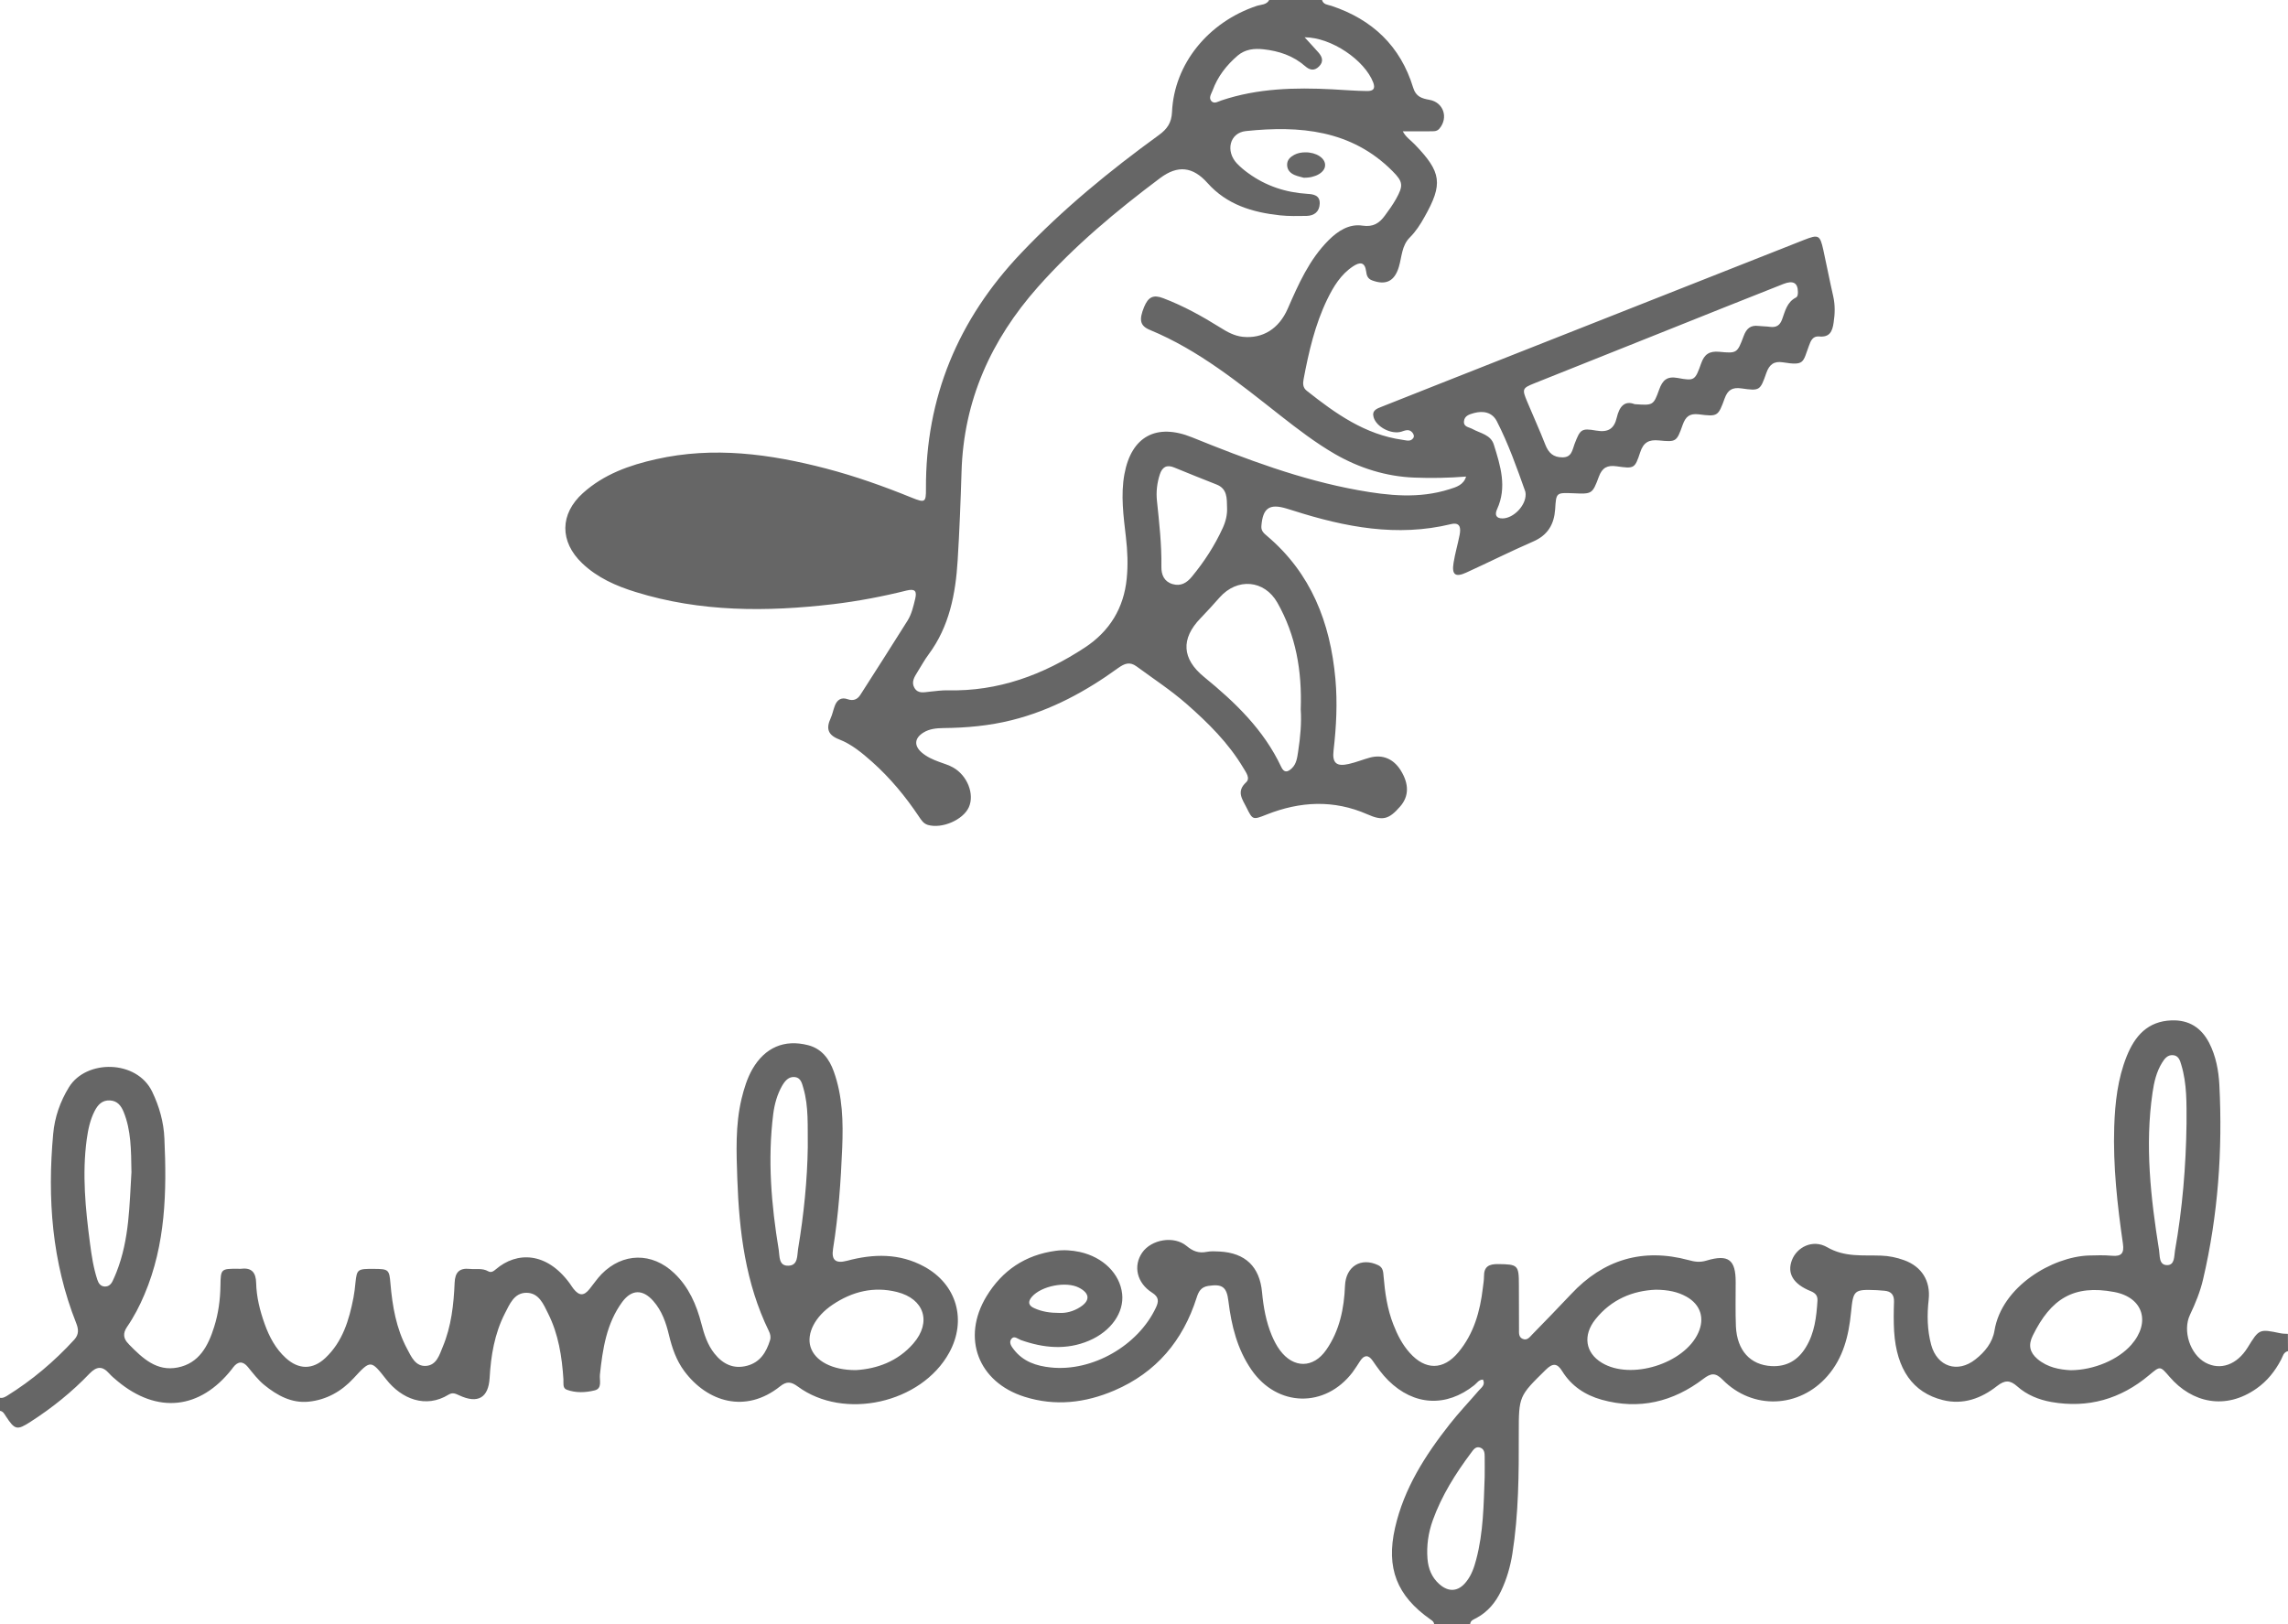 <?xml version="1.0" encoding="utf-8"?>
<!-- Generator: Adobe Illustrator 27.8.0, SVG Export Plug-In . SVG Version: 6.00 Build 0)  -->
<svg version="1.1" id="Layer_1" xmlns="http://www.w3.org/2000/svg" xmlns:xlink="http://www.w3.org/1999/xlink" x="0px" y="0px"
	 viewBox="0 0 200 142.03" style="enable-background:new 0 0 200 142.03;" xml:space="preserve">
<style type="text/css">
	.st0{fill:url(#SVGID_1_);}
	.st1{fill:url(#SVGID_00000135660927675073249140000016855898292379959484_);}
	.st2{fill:url(#SVGID_00000145037000599563147490000001126596474485318041_);}
	.st3{fill:url(#SVGID_00000170970744586397300740000013757037666287125129_);}
	.st4{fill:url(#SVGID_00000083087286296582431790000017932241888808251776_);}
	.st5{fill:url(#SVGID_00000031913524732078719620000003984494385916240554_);}
	.st6{fill:#EFDF00;}
	.st7{fill:#666666;}
	.st8{fill:#A39300;}
	.st9{fill:#D0C200;}
	.st10{fill:#00514D;}
	.st11{fill:#DD7901;}
</style>
<g>
	<path class="st7" d="M115.56,0c0.12,0.41,0.51,0.41,0.82,0.51c3.58,1.19,6.04,3.52,7.15,7.16c0.24,0.79,0.76,0.94,1.43,1.06
		c1.22,0.22,1.67,1.56,0.86,2.52c-0.24,0.28-0.56,0.22-0.86,0.23c-0.75,0.01-1.51,0-2.34,0c0.26,0.51,0.71,0.79,1.06,1.16
		c2.33,2.42,2.47,3.44,0.84,6.33c-0.36,0.65-0.76,1.27-1.29,1.8c-0.71,0.71-0.69,1.69-0.95,2.56c-0.37,1.24-1.11,1.64-2.33,1.19
		c-0.39-0.14-0.49-0.43-0.53-0.78c-0.11-0.86-0.56-0.84-1.15-0.45c-1.07,0.71-1.71,1.77-2.25,2.88c-1.07,2.21-1.62,4.59-2.07,6.99
		c-0.07,0.38-0.07,0.74,0.28,1.01c2.51,1.99,5.09,3.83,8.38,4.29c0.32,0.04,0.69,0.19,0.93-0.16c0.11-0.17,0.02-0.37-0.11-0.51
		c-0.29-0.31-0.63-0.14-0.95-0.04c-0.88,0.25-2.17-0.42-2.41-1.27c-0.17-0.59,0.28-0.75,0.69-0.91c1.6-0.64,3.21-1.27,4.82-1.91
		c10.7-4.23,21.41-8.46,32.11-12.68c1.27-0.5,1.4-0.44,1.69,0.87c0.3,1.36,0.56,2.72,0.87,4.07c0.17,0.77,0.15,1.52,0.03,2.3
		c-0.11,0.77-0.35,1.29-1.27,1.2c-0.54-0.05-0.73,0.37-0.88,0.8c-0.55,1.47-0.37,1.77-2.29,1.46c-0.77-0.12-1.18,0.19-1.44,0.93
		c-0.54,1.55-0.58,1.58-2.18,1.35c-0.79-0.11-1.19,0.13-1.46,0.87c-0.57,1.57-0.61,1.61-2.25,1.4c-0.82-0.1-1.16,0.19-1.42,0.91
		c-0.53,1.49-0.56,1.52-2.08,1.37c-0.89-0.09-1.36,0.18-1.64,1.05c-0.47,1.42-0.52,1.43-2.07,1.21c-0.8-0.11-1.25,0.12-1.54,0.91
		c-0.57,1.54-0.61,1.52-2.24,1.45c-1.5-0.06-1.49-0.06-1.58,1.4c-0.09,1.3-0.63,2.25-1.9,2.81c-1.98,0.86-3.91,1.83-5.88,2.73
		c-0.95,0.43-1.27,0.18-1.1-0.86c0.13-0.82,0.37-1.62,0.53-2.44c0.11-0.58,0.07-1.14-0.76-0.94c-4.71,1.14-9.25,0.26-13.74-1.17
		c-0.21-0.07-0.41-0.12-0.62-0.19c-1.51-0.46-2.09-0.05-2.21,1.54c-0.03,0.41,0.22,0.62,0.48,0.84c3.87,3.27,5.54,7.58,5.99,12.5
		c0.19,2.11,0.08,4.19-0.16,6.27c-0.13,1.09,0.25,1.43,1.33,1.18c0.63-0.14,1.23-0.39,1.86-0.56c1.1-0.29,2.05,0.11,2.68,1.12
		c0.74,1.19,0.73,2.27-0.05,3.16c-0.99,1.14-1.54,1.27-2.87,0.68c-2.94-1.29-5.88-1.14-8.82,0.03c-1.19,0.47-1.2,0.47-1.74-0.62
		c-0.36-0.72-0.91-1.4-0.04-2.2c0.4-0.36-0.01-0.88-0.24-1.27c-1.3-2.18-3.07-3.93-4.96-5.59c-1.37-1.2-2.9-2.2-4.37-3.28
		c-0.6-0.44-1.05-0.25-1.58,0.12c-2.84,2.06-5.89,3.72-9.33,4.58c-1.96,0.49-3.95,0.67-5.95,0.69c-0.63,0.01-1.24,0.06-1.78,0.4
		c-0.77,0.48-0.83,1.13-0.15,1.73c0.45,0.39,0.99,0.63,1.54,0.83c0.4,0.15,0.83,0.27,1.2,0.48c1.26,0.7,1.9,2.34,1.39,3.48
		c-0.5,1.11-2.35,1.91-3.58,1.55c-0.4-0.12-0.58-0.43-0.79-0.74c-1.17-1.75-2.51-3.37-4.08-4.77c-0.88-0.78-1.8-1.55-2.89-1.97
		c-1-0.39-1.15-0.96-0.74-1.85c0.15-0.33,0.22-0.7,0.35-1.05c0.19-0.54,0.56-0.82,1.14-0.61c0.49,0.17,0.85,0.02,1.11-0.39
		c1.38-2.16,2.76-4.31,4.12-6.48c0.36-0.58,0.51-1.25,0.67-1.91c0.16-0.67-0.01-0.9-0.73-0.73c-2.13,0.53-4.28,0.94-6.46,1.2
		c-5.81,0.68-11.58,0.69-17.23-1.06c-1.72-0.53-3.36-1.25-4.69-2.52c-1.98-1.89-1.97-4.31,0.07-6.14c1.82-1.64,4.06-2.44,6.4-2.96
		c5.01-1.13,9.94-0.46,14.82,0.81c2.57,0.67,5.07,1.56,7.53,2.56c1.14,0.46,1.24,0.41,1.23-0.78c-0.04-7.99,2.81-14.8,8.29-20.58
		c3.67-3.87,7.77-7.23,12.07-10.35c0.73-0.53,1.11-1.08,1.15-2.03c0.19-4.19,3.16-7.84,7.39-9.26c0.39-0.13,0.89-0.08,1.12-0.55
		C112.47,0,114.01,0,115.56,0z M128.16,41.67c-1.51,0.12-3.05,0.15-4.53,0.09c-2.43-0.09-4.79-0.82-6.94-2.06
		c-1.69-0.98-3.23-2.16-4.76-3.36c-3.59-2.82-7.13-5.72-11.41-7.49c-0.88-0.36-0.97-0.89-0.51-2.01c0.36-0.87,0.8-1.1,1.66-0.77
		c1.77,0.67,3.41,1.58,5.01,2.58c0.6,0.38,1.22,0.72,1.95,0.8c1.75,0.18,3.16-0.7,3.93-2.45c0.94-2.15,1.88-4.3,3.58-6
		c0.81-0.81,1.8-1.45,2.96-1.27c0.94,0.14,1.47-0.22,1.95-0.87c0.35-0.47,0.69-0.95,0.98-1.46c0.65-1.17,0.63-1.5-0.31-2.44
		c-3.59-3.61-8.12-3.99-12.81-3.5c-1.44,0.15-1.8,1.77-0.78,2.84c0.3,0.31,0.63,0.59,0.98,0.84c1.54,1.12,3.27,1.69,5.17,1.81
		c0.53,0.03,1.11,0.12,1.08,0.86c-0.03,0.71-0.48,1.05-1.15,1.07c-0.77,0.01-1.55,0.03-2.31-0.05c-2.42-0.26-4.66-0.93-6.35-2.83
		c-1.28-1.43-2.59-1.59-4.14-0.43c-3.83,2.87-7.5,5.93-10.69,9.53c-4.09,4.62-6.49,9.92-6.67,16.16c-0.08,2.59-0.18,5.18-0.34,7.76
		c-0.18,2.92-0.73,5.76-2.53,8.19c-0.37,0.49-0.66,1.04-0.99,1.56c-0.26,0.42-0.55,0.87-0.26,1.37c0.31,0.54,0.84,0.39,1.33,0.34
		c0.52-0.05,1.05-0.13,1.57-0.12c4.43,0.11,8.36-1.35,12-3.74c2.16-1.42,3.41-3.45,3.66-6.04c0.12-1.2,0.07-2.4-0.07-3.6
		c-0.21-1.84-0.47-3.68-0.13-5.53c0.61-3.3,2.8-4.47,5.91-3.21c4.72,1.91,9.48,3.71,14.52,4.62c2.66,0.48,5.32,0.76,7.97-0.08
		c0.61-0.19,1.26-0.38,1.47-1.13L128.16,41.67z M142.89,35.34c1.6,0.11,1.64,0.12,2.14-1.27c0.29-0.81,0.67-1.2,1.63-1.02
		c1.46,0.27,1.51,0.22,2.04-1.27c0.28-0.81,0.73-1.1,1.58-1.02c1.55,0.15,1.58,0.12,2.14-1.38c0.24-0.65,0.6-0.97,1.3-0.88
		c0.34,0.04,0.68,0.03,1.01,0.08c0.55,0.07,0.86-0.14,1.05-0.66c0.26-0.71,0.42-1.5,1.2-1.9c0.17-0.09,0.18-0.3,0.18-0.5
		c-0.01-0.78-0.41-1.03-1.27-0.69c-3.38,1.33-6.76,2.69-10.14,4.04c-3.87,1.54-7.73,3.08-11.59,4.63c-1.1,0.44-1.13,0.51-0.66,1.63
		c0.52,1.25,1.09,2.49,1.58,3.75c0.28,0.72,0.7,1.11,1.49,1.11c0.83,0.01,0.87-0.66,1.07-1.18c0.49-1.26,0.58-1.39,1.89-1.16
		c1.05,0.18,1.57-0.16,1.8-1.15C141.54,35.61,141.97,34.98,142.89,35.34z M113.7,62.02c0.12-3.38-0.43-6.48-2.04-9.32
		c-1.14-2.01-3.51-2.19-5.04-0.47c-0.55,0.62-1.11,1.24-1.69,1.84c-1.72,1.78-1.62,3.54,0.32,5.12c2.72,2.22,5.22,4.62,6.74,7.86
		c0.25,0.54,0.56,0.48,0.93,0.13c0.41-0.39,0.47-0.93,0.55-1.44C113.67,64.46,113.78,63.17,113.7,62.02z M107.26,44.37
		c-0.02-0.8,0.03-1.64-0.93-2.01c-1.23-0.49-2.46-0.97-3.68-1.48c-0.67-0.28-1.06-0.04-1.27,0.61c-0.24,0.74-0.33,1.51-0.25,2.28
		c0.2,1.93,0.42,3.85,0.39,5.79c-0.01,0.7,0.24,1.29,0.97,1.51c0.71,0.21,1.24-0.09,1.69-0.64c1.08-1.31,2-2.72,2.71-4.28
		C107.15,45.58,107.29,44.99,107.26,44.37z M114.04,3.26c0.47,0.52,0.85,0.92,1.21,1.33c0.34,0.39,0.47,0.8,0.05,1.22
		c-0.42,0.42-0.82,0.32-1.22-0.03c-1.04-0.91-2.28-1.32-3.63-1.47c-0.81-0.09-1.6-0.01-2.26,0.55c-0.98,0.84-1.75,1.83-2.19,3.04
		c-0.11,0.3-0.38,0.65-0.1,0.95c0.25,0.26,0.59,0.02,0.87-0.07c3.16-1.06,6.42-1.14,9.69-0.97c1.01,0.05,2.02,0.14,3.04,0.15
		c0.5,0,0.75-0.16,0.54-0.74C119.29,5.26,116.39,3.27,114.04,3.26z M133.36,43.22c-0.01-0.06,0-0.15-0.03-0.24
		c-0.74-2.09-1.48-4.18-2.49-6.15c-0.4-0.78-1.18-0.94-2.01-0.71c-0.39,0.11-0.81,0.23-0.86,0.71c-0.05,0.51,0.44,0.51,0.74,0.68
		c0.68,0.38,1.6,0.49,1.87,1.37c0.58,1.85,1.17,3.72,0.28,5.65c-0.21,0.47-0.1,0.8,0.48,0.8C132.31,45.32,133.38,44.2,133.36,43.22z
		"/>
	<path class="st7" d="M200,118.14c-0.41,0.09-0.45,0.47-0.61,0.76c-0.53,1-1.21,1.86-2.14,2.51c-2.71,1.91-5.64,1.26-7.6-1.02
		c-0.84-0.97-0.81-0.97-1.8-0.14c-2.48,2.08-5.32,2.9-8.53,2.34c-1.11-0.2-2.15-0.62-2.99-1.37c-0.63-0.56-1.08-0.56-1.76-0.03
		c-1.38,1.09-2.98,1.67-4.74,1.23c-2.63-0.65-4.05-2.7-4.26-6c-0.05-0.86-0.04-1.73-0.01-2.59c0.02-0.62-0.25-0.92-0.84-0.97
		c-0.21-0.02-0.43-0.04-0.65-0.05c-2.03-0.08-2.07-0.03-2.27,1.97c-0.2,2.02-0.68,3.96-2.06,5.54c-2.46,2.82-6.54,2.98-9.16,0.32
		c-0.62-0.63-1.01-0.59-1.68-0.08c-2.65,2.02-5.62,2.74-8.89,1.83c-1.44-0.4-2.65-1.2-3.45-2.49c-0.45-0.74-0.85-0.71-1.44-0.13
		c-2.35,2.31-2.36,2.3-2.36,5.58c0.01,3.51-0.01,7.02-0.56,10.51c-0.18,1.13-0.5,2.23-0.99,3.26c-0.48,1-1.16,1.82-2.14,2.35
		c-0.23,0.13-0.54,0.2-0.56,0.55c-1.05,0-2.1,0-3.15,0c-0.01-0.21-0.16-0.31-0.32-0.42c-2.94-2.06-3.89-4.49-3.1-7.99
		c0.78-3.46,2.64-6.36,4.79-9.09c0.8-1.02,1.7-1.96,2.54-2.94c0.23-0.26,0.59-0.49,0.36-0.95c-0.37,0-0.53,0.31-0.76,0.49
		c-2.45,1.95-5.27,1.8-7.51-0.41c-0.53-0.52-0.96-1.13-1.38-1.74c-0.36-0.52-0.73-0.51-1.08,0.02c-0.22,0.33-0.43,0.68-0.67,1
		c-2.4,3.15-6.59,3.05-8.84-0.22c-1.24-1.8-1.75-3.86-2.01-6c-0.15-1.25-0.54-1.52-1.77-1.33c-0.63,0.1-0.84,0.49-1.01,1.03
		c-1.2,3.76-3.53,6.54-7.19,8.11c-2.54,1.09-5.17,1.4-7.86,0.55c-4.05-1.28-5.52-5.15-3.32-8.78c1.38-2.27,3.39-3.62,6.04-3.98
		c0.71-0.1,1.42-0.05,2.12,0.1c2.04,0.45,3.5,1.9,3.7,3.66c0.18,1.62-0.95,3.27-2.9,4.1c-1.98,0.84-3.98,0.64-5.96-0.06
		c-0.27-0.1-0.58-0.42-0.83-0.09c-0.23,0.32,0.01,0.65,0.22,0.92c0.82,1.06,1.97,1.44,3.24,1.57c3.63,0.38,7.62-1.91,9.18-5.23
		c0.26-0.55,0.27-0.93-0.33-1.31c-1.34-0.85-1.67-2.34-0.87-3.5c0.8-1.16,2.78-1.51,3.89-0.58c0.55,0.46,1.06,0.65,1.76,0.51
		c0.36-0.07,0.74-0.05,1.11-0.03c2.26,0.12,3.51,1.32,3.72,3.57c0.12,1.3,0.35,2.57,0.85,3.77c0.19,0.45,0.42,0.9,0.71,1.29
		c1.18,1.6,2.92,1.6,4.05-0.03c1.17-1.68,1.56-3.61,1.64-5.61c0.07-1.68,1.39-2.52,2.91-1.79c0.41,0.2,0.43,0.57,0.46,0.94
		c0.12,1.45,0.32,2.88,0.86,4.25c0.35,0.9,0.78,1.75,1.43,2.47c1.36,1.53,2.94,1.53,4.25-0.05c1.35-1.62,1.9-3.57,2.14-5.63
		c0.04-0.34,0.1-0.68,0.1-1.01c-0.01-0.86,0.44-1.08,1.23-1.07c1.73,0.02,1.82,0.08,1.82,1.82c0,1.3,0,2.59,0.01,3.89
		c0,0.3-0.04,0.66,0.3,0.82c0.4,0.19,0.63-0.14,0.86-0.38c1.14-1.17,2.28-2.34,3.4-3.53c2.81-3.01,6.25-4.05,10.26-2.97
		c0.54,0.15,0.99,0.22,1.58,0.04c1.91-0.57,2.54-0.07,2.54,1.87c0,1.3-0.03,2.59,0.02,3.89c0.1,2.11,1.26,3.37,3.11,3.47
		c1.33,0.07,2.32-0.52,3-1.64c0.77-1.25,0.93-2.66,1.02-4.09c0.02-0.42-0.17-0.65-0.58-0.82c-1.54-0.62-2.09-1.55-1.66-2.7
		c0.43-1.15,1.82-1.87,3.08-1.15c1.55,0.9,3.12,0.68,4.72,0.74c0.68,0.02,1.35,0.16,1.99,0.39c1.55,0.55,2.35,1.81,2.17,3.46
		c-0.15,1.33-0.13,2.65,0.22,3.95c0.52,1.91,2.31,2.51,3.87,1.27c0.82-0.64,1.49-1.47,1.66-2.5c0.64-3.92,5.11-6.47,8.23-6.58
		c0.68-0.02,1.36-0.04,2.03,0.02c0.85,0.08,1.09-0.23,0.97-1.06c-0.49-3.39-0.87-6.79-0.76-10.22c0.07-2.1,0.3-4.19,1.09-6.16
		c0.71-1.77,1.83-3.07,3.93-3.14c1.52-0.05,2.59,0.64,3.28,1.97c0.59,1.15,0.82,2.41,0.89,3.66c0.29,5.73-0.11,11.4-1.42,17
		c-0.25,1.08-0.67,2.11-1.15,3.12c-0.66,1.39,0.01,3.45,1.36,4.18c1.31,0.7,2.75,0.18,3.68-1.32c1.01-1.64,1.01-1.64,2.88-1.25
		c0.21,0.04,0.43,0.04,0.64,0.05C200,117.15,200,117.65,200,118.14z M144.74,112.77c-2.01,0.08-3.89,0.84-5.29,2.6
		c-1.1,1.39-0.88,2.91,0.57,3.79c2.54,1.54,7.21,0.08,8.43-2.62c0.58-1.28,0.2-2.47-1.03-3.16
		C146.65,112.95,145.81,112.78,144.74,112.77z M181,119.81c2.05-0.01,4.17-0.93,5.3-2.22c1.71-1.95,1.06-4.14-1.49-4.62
		c-3.56-0.67-5.54,0.6-7.12,3.81c-0.42,0.85-0.25,1.48,0.4,2.04C178.98,119.58,180.06,119.76,181,119.81z M191.13,98.24
		c0-1.73,0.05-3.46-0.46-5.14c-0.11-0.37-0.23-0.81-0.74-0.84c-0.46-0.03-0.72,0.31-0.93,0.65c-0.5,0.8-0.71,1.71-0.84,2.62
		c-0.68,4.63-0.16,9.22,0.57,13.79c0.08,0.49-0.03,1.31,0.72,1.3c0.66-0.01,0.59-0.79,0.67-1.26
		C190.77,105.69,191.08,101.98,191.13,98.24z M129.78,129.13c0-0.58,0.01-1.17,0-1.75c0-0.31-0.02-0.65-0.36-0.79
		c-0.41-0.17-0.62,0.16-0.82,0.43c-1.37,1.83-2.58,3.75-3.36,5.92c-0.39,1.09-0.55,2.21-0.46,3.36c0.07,0.86,0.37,1.62,1.02,2.2
		c0.83,0.75,1.69,0.68,2.38-0.21c0.45-0.57,0.68-1.24,0.86-1.93C129.67,133.99,129.69,131.55,129.78,129.13z M92.6,114.8
		c0.58,0.03,1.23-0.13,1.82-0.51c0.89-0.57,0.85-1.21-0.11-1.7c-1.12-0.58-3.29-0.15-4.11,0.8c-0.38,0.44-0.3,0.78,0.22,1
		C91.08,114.69,91.78,114.8,92.6,114.8z"/>
	<path class="st7" d="M0,122.22c0.23,0.05,0.42-0.06,0.61-0.17c2.19-1.36,4.14-3.01,5.88-4.91c0.42-0.46,0.38-0.92,0.17-1.45
		c-2.12-5.34-2.53-10.9-2.01-16.55c0.13-1.45,0.6-2.81,1.38-4.08c1.5-2.44,5.92-2.41,7.27,0.39c0.63,1.31,1.01,2.67,1.07,4.09
		c0.21,4.64,0.12,9.26-1.74,13.64c-0.42,1-0.92,1.96-1.53,2.85c-0.38,0.56-0.32,1.03,0.14,1.48c0.02,0.02,0.04,0.05,0.06,0.07
		c1.17,1.19,2.4,2.36,4.24,1.99c1.86-0.37,2.65-1.87,3.17-3.52c0.38-1.19,0.54-2.4,0.56-3.64c0.02-1.46,0.05-1.48,1.54-1.47
		c0.09,0,0.19,0.01,0.28,0c0.94-0.12,1.28,0.37,1.3,1.23c0.03,1.25,0.33,2.44,0.75,3.61c0.4,1.11,0.95,2.15,1.84,2.96
		c1.13,1.03,2.36,1.04,3.47-0.01c1.51-1.43,2.07-3.32,2.45-5.28c0.08-0.42,0.13-0.85,0.17-1.28c0.13-1.2,0.17-1.23,1.65-1.22
		c1.24,0.01,1.31,0.06,1.41,1.28c0.17,1.98,0.5,3.92,1.45,5.7c0.37,0.69,0.73,1.58,1.69,1.5c0.89-0.08,1.14-0.95,1.43-1.66
		c0.75-1.79,0.96-3.7,1.04-5.61c0.04-0.9,0.4-1.3,1.31-1.21c0.54,0.06,1.11-0.09,1.63,0.21c0.26,0.15,0.48-0.02,0.67-0.18
		c1.81-1.55,4.42-1.55,6.46,1.25c0.11,0.15,0.2,0.31,0.32,0.46c0.5,0.63,0.91,0.64,1.41,0.01c0.35-0.43,0.66-0.9,1.04-1.29
		c1.85-1.89,4.42-1.93,6.35-0.09c1.28,1.21,1.95,2.76,2.38,4.42c0.24,0.93,0.53,1.84,1.14,2.61c0.74,0.93,1.67,1.38,2.85,1.07
		c1.14-0.3,1.68-1.17,2.01-2.23c0.09-0.29,0.02-0.55-0.1-0.8c-2.05-4.2-2.6-8.72-2.76-13.31c-0.08-2.34-0.18-4.69,0.37-7
		c0.22-0.91,0.49-1.79,0.95-2.6c1.09-1.88,2.78-2.63,4.87-2.09c1.18,0.3,1.85,1.2,2.24,2.29c0.78,2.16,0.83,4.42,0.74,6.67
		c-0.12,2.96-0.33,5.91-0.8,8.84c-0.16,1,0.23,1.31,1.22,1.05c2.31-0.62,4.59-0.67,6.75,0.51c2.85,1.55,3.74,4.69,2.18,7.53
		c-2.43,4.42-9.2,5.94-13.24,2.95c-0.57-0.42-0.97-0.47-1.54-0.01c-3.02,2.41-6.37,1.37-8.38-1.34c-0.69-0.93-1.06-2.01-1.33-3.13
		c-0.26-1.09-0.62-2.14-1.38-3c-0.91-1.03-1.88-1.02-2.7,0.08c-1.39,1.89-1.72,4.12-1.96,6.37c-0.05,0.49,0.22,1.2-0.45,1.37
		c-0.8,0.2-1.66,0.24-2.46-0.06c-0.37-0.14-0.26-0.59-0.28-0.91c-0.13-1.98-0.43-3.93-1.33-5.73c-0.41-0.82-0.8-1.82-1.89-1.83
		c-1.09-0.01-1.48,1-1.9,1.81c-0.9,1.76-1.22,3.68-1.33,5.63c-0.1,1.73-1.02,2.29-2.65,1.53c-0.33-0.15-0.58-0.28-0.93-0.07
		c-2.01,1.24-4.12,0.38-5.46-1.33c-1.34-1.71-1.36-1.72-2.85-0.1c-1.07,1.16-2.38,1.89-3.93,2.05c-1.49,0.15-2.75-0.54-3.88-1.46
		c-0.55-0.45-0.98-1.02-1.43-1.57c-0.43-0.53-0.87-0.52-1.29,0.03c-0.04,0.05-0.07,0.1-0.11,0.15c-2.78,3.54-6.52,3.94-9.99,1.06
		c-0.26-0.22-0.53-0.44-0.75-0.69c-0.58-0.65-1.08-0.62-1.7,0.02c-1.54,1.61-3.27,3-5.15,4.21c-1.19,0.77-1.38,0.73-2.17-0.48
		c-0.13-0.2-0.24-0.44-0.53-0.47C0,122.96,0,122.59,0,122.22z M74.82,119.8c1.81-0.11,3.64-0.74,5.02-2.33
		c1.61-1.86,0.96-3.9-1.43-4.5c-2.04-0.51-3.92-0.04-5.63,1.11c-1.54,1.03-2.29,2.52-1.93,3.69
		C71.23,118.99,72.73,119.81,74.82,119.8z M11.49,102.5c-0.03-1.97-0.03-3.66-0.68-5.27c-0.22-0.54-0.54-0.97-1.19-1.01
		c-0.69-0.04-1.07,0.38-1.35,0.93c-0.4,0.78-0.57,1.62-0.69,2.48c-0.41,3.05-0.11,6.08,0.29,9.11c0.14,1.07,0.3,2.13,0.64,3.16
		c0.1,0.31,0.28,0.57,0.63,0.59c0.35,0.02,0.57-0.19,0.71-0.49c0.12-0.25,0.23-0.51,0.33-0.76
		C11.33,108.33,11.31,105.27,11.49,102.5z M70.61,100.31c-0.02-1.91,0.08-3.55-0.38-5.15c-0.12-0.41-0.22-0.91-0.72-0.98
		c-0.57-0.08-0.9,0.34-1.15,0.77c-0.43,0.76-0.66,1.6-0.77,2.46c-0.5,3.98-0.17,7.93,0.48,11.87c0.09,0.56-0.02,1.43,0.86,1.39
		c0.84-0.03,0.74-0.89,0.83-1.45C70.27,106.18,70.57,103.11,70.61,100.31z"/>
	<path class="st7" d="M128.16,41.67c0,0-0.01-0.01-0.01-0.01C128.14,41.66,128.16,41.67,128.16,41.67z"/>
	<path class="st7" d="M113.96,15.54c-0.16-0.05-0.49-0.11-0.8-0.24c-0.39-0.17-0.66-0.46-0.65-0.92c0.01-0.42,0.29-0.66,0.62-0.84
		c0.3-0.16,0.63-0.22,0.97-0.22c0.96-0.01,1.76,0.51,1.73,1.14C115.82,15.05,115.02,15.56,113.96,15.54z"/>
</g>
</svg>
